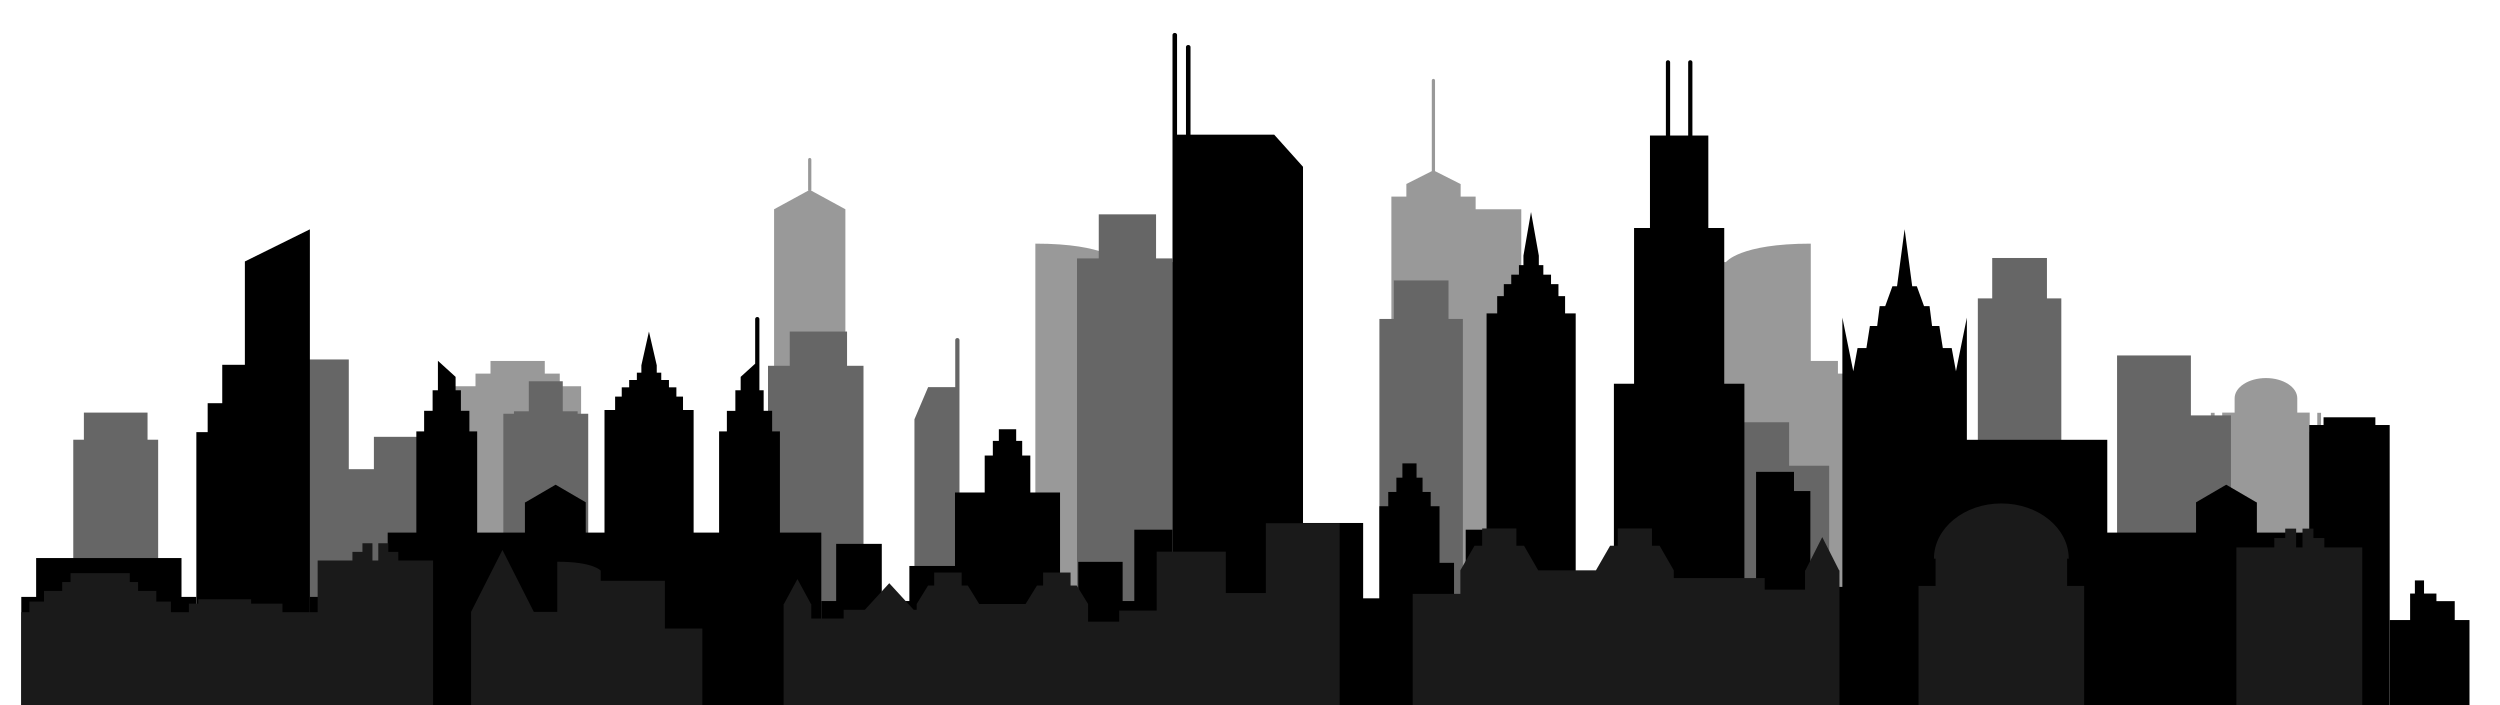 <?xml version="1.0" encoding="utf-8"?>
<!-- Generator: Adobe Illustrator 16.0.0, SVG Export Plug-In . SVG Version: 6.00 Build 0)  -->
<!DOCTYPE svg PUBLIC "-//W3C//DTD SVG 1.1//EN" "http://www.w3.org/Graphics/SVG/1.1/DTD/svg11.dtd">
<svg version="1.1" id="Layer_1" xmlns="http://www.w3.org/2000/svg" xmlns:xlink="http://www.w3.org/1999/xlink" x="0px" y="0px"
	 width="1021.154px" height="288.128px" viewBox="0 0 1021.154 288.128" enable-background="new 0 0 1021.154 288.128"
	 xml:space="preserve">
<g>
	<path fill="#999999" d="M331.405,77.529V65.174c0-0.365-0.296-0.661-0.662-0.661s-0.662,0.296-0.662,0.661v12.355
		c0,0.115,0.037,0.219,0.089,0.313l-13.99,7.631v202.655h29.125V85.473l-13.989-7.63C331.367,77.748,331.405,77.645,331.405,77.529z
		"/>
	<path fill="#999999" d="M946.514,168.611v7.766h-3.089v-7.832h-5.075v-5.848c0-4.569-5.729-8.274-12.797-8.274
		s-12.797,3.705-12.797,8.274v5.848h-5.075v7.832h-3.089v-7.766h-1.544v119.517h45.01V168.611H946.514z"/>
	<polygon fill="#999999" points="228.643,152.604 222.52,152.604 222.52,147.439 200.346,147.439 200.346,152.604 194.223,152.604 
		194.223,157.767 185.507,157.767 185.507,288.128 237.358,288.128 237.358,157.767 228.643,157.767 	"/>
	<path fill="#999999" d="M756.849,152.604h-6.123v-5.164h-11.087v-40.396c0,0,0-1.352,0-7.53c-29.114,0-34.647,7.53-34.647,7.53
		h-22.65v181.085h31.372h25.925h25.926V157.767h-8.716V152.604z"/>
	<path fill="#999999" d="M602.743,80.31h-6.123v-5.164h-0.076l-10.387-5.242V32.878c0-0.366-0.296-0.661-0.662-0.661
		s-0.662,0.295-0.662,0.661v37.025l-10.387,5.242v5.164h-6.123v5.163v202.655h53.064V85.473h-18.644V80.31z"/>
	<path fill="#999999" d="M422.902,99.513c0,6.179,0,7.53,0,7.53v181.085H480.2V107.043h-22.65
		C457.549,107.043,452.017,99.513,422.902,99.513z"/>
</g>
<polygon fill="#666666" points="591.663,114.543 569.309,114.543 569.309,130.279 563.435,130.279 563.435,288.128 597.537,288.128 
	597.537,130.279 591.663,130.279 "/>
<polygon fill="#666666" points="472.205,87.552 448.802,87.552 448.802,105.549 439.921,105.549 439.921,288.128 478.923,288.128 
	478.923,105.549 472.205,105.549 "/>
<polygon fill="#666666" points="345.987,135.426 322.584,135.426 322.584,149.412 313.703,149.412 313.703,288.128 352.705,288.128 
	352.705,149.412 345.987,149.412 "/>
<polygon fill="#666666" points="836.097,105.378 813.742,105.378 813.742,121.882 807.868,121.882 807.868,288.128 841.97,288.128 
	841.97,121.882 836.097,121.882 "/>
<rect x="107.795" y="146.829" fill="#666666" width="34.671" height="141.299"/>
<rect x="152.723" y="178.426" fill="#666666" width="34.672" height="109.702"/>
<rect x="141.723" y="191.645" fill="#666666" width="11.599" height="96.483"/>
<polygon fill="#666666" points="60.266,179.61 60.266,168.531 34.263,168.531 34.263,179.61 29.929,179.61 29.929,288.128 
	64.6,288.128 64.6,179.61 "/>
<polygon fill="#666666" points="730.785,190.238 730.785,172.482 700.628,172.482 700.628,190.238 700.628,192.896 700.628,288.128 
	747.142,288.128 747.142,190.238 "/>
<polygon fill="#666666" points="235.934,168.999 235.934,167.992 229.867,167.992 229.867,155.73 215.999,155.73 215.999,167.992 
	209.931,167.992 209.931,168.999 205.597,168.999 205.597,288.128 240.268,288.128 240.268,168.999 "/>
<polygon points="798.934,151.656 797.194,142.184 793.573,142.184 792.149,133.155 789.174,133.155 788.15,125.042 785.89,125.042 
	782.949,116.928 781.063,116.928 777.981,93.73 777.946,93.73 774.865,116.928 772.979,116.928 770.037,125.042 767.777,125.042 
	766.754,133.155 763.779,133.155 762.354,142.184 758.733,142.184 756.993,151.656 752.538,129.727 752.538,152.696 
	752.538,288.128 803.39,288.128 803.39,152.696 803.39,129.727 "/>
<polygon points="191.728,176.221 191.728,167.809 188.261,167.809 188.261,159.396 186.094,159.396 186.094,153.934 
	178.871,147.368 178.871,159.396 176.704,159.396 176.704,167.809 173.237,167.809 173.237,176.221 170.059,176.221 
	170.059,288.128 194.907,288.128 194.907,176.221 "/>
<polygon points="147.667,243.811 147.667,255.026 142.755,255.026 142.755,243.811 126.575,243.811 126.575,288.128 
	142.321,288.128 142.755,288.128 147.667,288.128 148.101,288.128 158.357,288.128 158.357,243.811 "/>
<polygon points="74.135,243.811 74.135,227.943 14.76,227.943 14.76,243.811 8.692,243.811 8.692,288.128 80.202,288.128 
	80.202,243.811 "/>
<rect x="642.601" y="240.523" width="16.613" height="47.604"/>
<polygon points="556.79,244.393 556.79,213.616 532.23,213.616 532.23,288.128 556.79,288.128 563.868,288.128 563.868,244.393 "/>
<polygon points="584.382,206.776 584.382,200.943 581.059,200.943 581.059,195.109 578.604,195.109 578.604,189.275 
	572.825,189.275 572.825,195.109 570.369,195.109 570.369,200.943 567.046,200.943 567.046,206.776 563.435,206.776 
	563.435,288.128 587.994,288.128 587.994,206.776 "/>
<path fill="#666666" d="M391.909,138.889c0-0.452-0.389-0.821-0.867-0.821c-0.477,0-0.867,0.369-0.867,0.821v19.24h-11.073
	l-5.587,13.132v116.867h18.394V161.721l0,0V138.889z"/>
<polygon points="463.321,216.36 463.321,245.504 458.554,245.504 458.554,229.491 440.423,229.491 440.423,245.504 440.351,245.504 
	440.351,257.387 432.911,257.387 432.911,288.128 440.351,288.128 440.423,288.128 478.923,288.128 478.923,247.103 
	478.923,245.504 478.923,216.36 "/>
<polygon points="598.684,216.36 598.684,245.504 593.917,245.504 593.917,229.896 575.786,229.896 575.786,245.504 575.714,245.504 
	575.714,288.128 614.286,288.128 614.286,247.103 614.286,245.504 614.286,216.36 "/>
<polygon points="739.464,239.725 739.464,200.575 732.782,200.575 732.782,192.734 717.289,192.734 717.289,200.575 
	717.289,201.054 717.289,239.725 712.521,239.725 712.521,288.128 752.899,288.128 752.899,239.725 "/>
<polygon fill="#666666" points="894.896,169.676 894.896,145.189 864.739,145.189 864.739,169.676 864.739,172.891 864.739,288.128 
	911.252,288.128 911.252,169.676 "/>
<polygon points="1002.663,253.266 1002.663,245.546 995.187,245.546 995.187,242.442 990.122,242.442 990.122,237.082 
	986.388,237.082 986.388,242.442 984.438,242.442 984.438,245.546 984.438,253.266 976.097,253.266 976.097,288.128 
	1008.692,288.128 1008.692,253.266 "/>
<polygon points="970.246,173.604 970.246,170.45 949.082,170.45 949.082,173.604 943.231,173.604 943.231,288.128 976.097,288.128 
	976.097,173.604 "/>
<polygon points="371.442,231.175 371.442,245.504 360.174,245.504 360.174,222.147 341.538,222.147 341.538,245.504 335.47,245.504 
	335.47,288.128 390.078,288.128 390.078,245.504 390.078,231.175 "/>
<polygon points="420.849,201.168 420.849,186.071 417.526,186.071 417.526,180.087 415.07,180.087 415.07,175.334 407.991,175.334 
	407.991,180.087 405.535,180.087 405.535,186.071 402.212,186.071 402.212,201.168 390.078,201.168 390.078,288.128 
	432.983,288.128 432.983,201.168 "/>
<polygon points="100.022,106.795 100.022,149.009 90.777,149.009 90.777,164.688 84.825,164.688 84.825,176.514 80.202,176.514 
	80.202,288.128 126.575,288.128 126.575,179.497 126.575,176.514 126.575,164.688 126.575,149.009 126.575,93.663 "/>
<path d="M315.39,176.221v-8.412h-3.467v-8.412h-1.734v-29.1c0-0.452-0.39-0.82-0.867-0.82c-0.478,0-0.867,0.368-0.867,0.82v18.254
	l-5.922,5.383v5.463h-2.167v8.412h-3.467v8.412h-3.179v111.907h24.848V176.221H315.39z"/>
<path d="M704.287,156.729V93.125h-6.501V55.373h-6.501V25.418c0-0.452-0.389-0.821-0.867-0.821s-0.867,0.369-0.867,0.821v29.955
	h-7.368V25.418c0-0.452-0.389-0.821-0.867-0.821s-0.867,0.369-0.867,0.821v29.955h-6.5v37.752h-6.501v63.604h-8.234v131.398h53.307
	V156.729H704.287z"/>
<polygon points="239.257,217.549 239.257,205.17 226.94,197.988 214.623,205.17 214.409,205.17 214.409,217.549 158.357,217.549 
	158.357,288.128 335.47,288.128 335.47,217.549 "/>
<polygon points="921.85,217.549 921.85,205.17 921.637,205.17 909.319,197.988 897.002,205.17 897.002,217.549 860.742,217.549 
	860.742,179.63 802.739,179.63 802.739,217.549 800.789,217.549 800.789,288.128 943.231,288.128 943.231,217.549 "/>
<polygon points="639.278,128.005 639.278,120.952 636.569,120.952 636.569,116.054 633.536,116.054 633.536,112.181 
	630.394,112.181 630.394,108.309 628.552,108.309 628.552,104.436 625.362,86.594 622.268,104.436 622.268,108.309 620.426,108.309 
	620.426,112.181 617.284,112.181 617.284,116.054 614.25,116.054 614.25,120.952 611.541,120.952 611.541,128.005 607.207,128.005 
	607.207,288.128 643.612,288.128 643.612,128.005 "/>
<polygon points="278.984,167.466 278.984,162.009 276.276,162.009 276.276,158.219 273.242,158.219 273.242,155.223 270.1,155.223 
	270.1,152.227 268.258,152.227 268.258,149.229 265.069,135.426 261.974,149.229 261.974,152.227 260.132,152.227 260.132,155.223 
	256.99,155.223 256.99,158.219 253.956,158.219 253.956,162.009 251.248,162.009 251.248,167.466 246.914,167.466 246.914,288.128 
	283.318,288.128 283.318,167.466 "/>
<path d="M520.454,54.997h-34.17V19.194c0-0.452-0.417-0.82-0.93-0.82s-0.93,0.368-0.93,0.82v35.803h-3.643V14.271
	c0-0.452-0.417-0.821-0.93-0.821s-0.93,0.369-0.93,0.821v44.522l0.001,0.003v229.332h53.307V68.129L520.454,54.997z"/>
<path fill="#1A1A1A" d="M844.337,239.338v-11.148H845c0-12.455-12.325-22.551-27.528-22.551c-15.203,0-27.528,10.096-27.528,22.551
	h0.664v11.148h-6.965v48.79h67.66v-48.79H844.337z"/>
<polygon fill="#1A1A1A" points="271.574,256.734 271.574,237.232 243.349,237.232 243.349,256.734 243.349,257.586 243.349,288.128 
	286.884,288.128 286.884,256.734 "/>
<polygon fill="#1A1A1A" points="517.046,213.716 517.046,242.229 500.689,242.229 500.689,225.335 472.463,225.335 472.463,249.396 
	457.154,249.396 457.154,288.128 500.689,288.128 547.203,288.128 547.203,243.475 547.203,242.229 547.203,213.716 "/>
<path fill="#1A1A1A" d="M227.629,229.444c0,3.012,0,3.67,0,3.67v16.817h-9.583l-12.817-25.289l-12.817,25.289v38.196h52.968v-37.852
	v-0.345v-16.817h0.006C245.387,233.114,242.551,229.444,227.629,229.444z"/>
<polygon fill="#1A1A1A" points="744.321,219.385 737.446,232.951 737.296,232.951 737.296,240.87 720.81,240.87 720.81,236.119 
	683.673,236.119 683.673,232.951 677.894,222.919 674.763,222.919 674.763,215.851 660.796,215.851 660.796,222.919 
	657.666,222.919 651.886,232.951 628.287,232.951 622.507,222.919 619.377,222.919 619.377,215.851 605.41,215.851 605.41,222.919 
	602.279,222.919 596.5,232.951 596.5,242.58 577.035,242.58 577.035,288.128 596.5,288.128 596.5,288.128 683.654,288.128 
	683.673,288.128 737.296,288.128 751.348,288.128 751.348,232.951 751.197,232.951 "/>
<polygon fill="#1A1A1A" points="162.692,225.42 158.604,225.42 158.604,221.897 154.516,221.897 154.516,228.942 152.127,228.942 
	152.127,221.897 148.04,221.897 148.04,225.42 143.952,225.42 143.952,228.942 129.745,228.942 129.745,288.128 176.899,288.128 
	176.899,228.942 162.692,228.942 "/>
<polygon fill="#1A1A1A" points="949.399,219.763 944.942,219.763 944.942,215.922 940.485,215.922 940.485,223.603 937.882,223.603 
	937.882,215.922 933.425,215.922 933.425,219.763 928.968,219.763 928.968,223.603 913.479,223.603 913.479,288.128 
	964.889,288.128 964.889,223.603 949.399,223.603 "/>
<polygon fill="#1A1A1A" points="115.373,246.57 102.574,246.57 102.574,244.774 80.986,244.774 80.986,246.57 77.159,246.57 
	77.159,250.063 73.117,250.063 69.81,250.063 69.81,245.718 63.839,245.718 63.839,241.372 56.398,241.372 56.398,237.74 53,237.74 
	53,234.107 28.81,234.107 28.81,237.74 25.411,237.74 25.411,241.372 17.97,241.372 17.97,245.718 12,245.718 12,250.063 
	8.692,250.063 8.692,288.128 73.117,288.128 132.03,288.128 132.03,250.063 115.373,250.063 "/>
<polygon fill="#1A1A1A" points="444.441,253.936 444.441,246.707 439.8,239.176 437.286,239.176 437.286,233.869 426.068,233.869 
	426.068,239.176 423.555,239.176 418.913,246.707 399.96,246.707 395.318,239.176 392.804,239.176 392.804,233.869 381.587,233.869 
	381.587,239.176 379.073,239.176 374.432,246.707 374.432,249.085 373.207,249.085 363.228,238.211 353.25,249.085 344.606,249.085 
	344.606,252.651 331.366,252.651 331.366,246.707 331.246,246.707 325.724,236.522 320.202,246.707 320.081,246.707 
	320.081,288.128 331.366,288.128 374.432,288.128 374.446,288.128 444.441,288.128 460.074,288.128 460.074,253.936 "/>
</svg>

